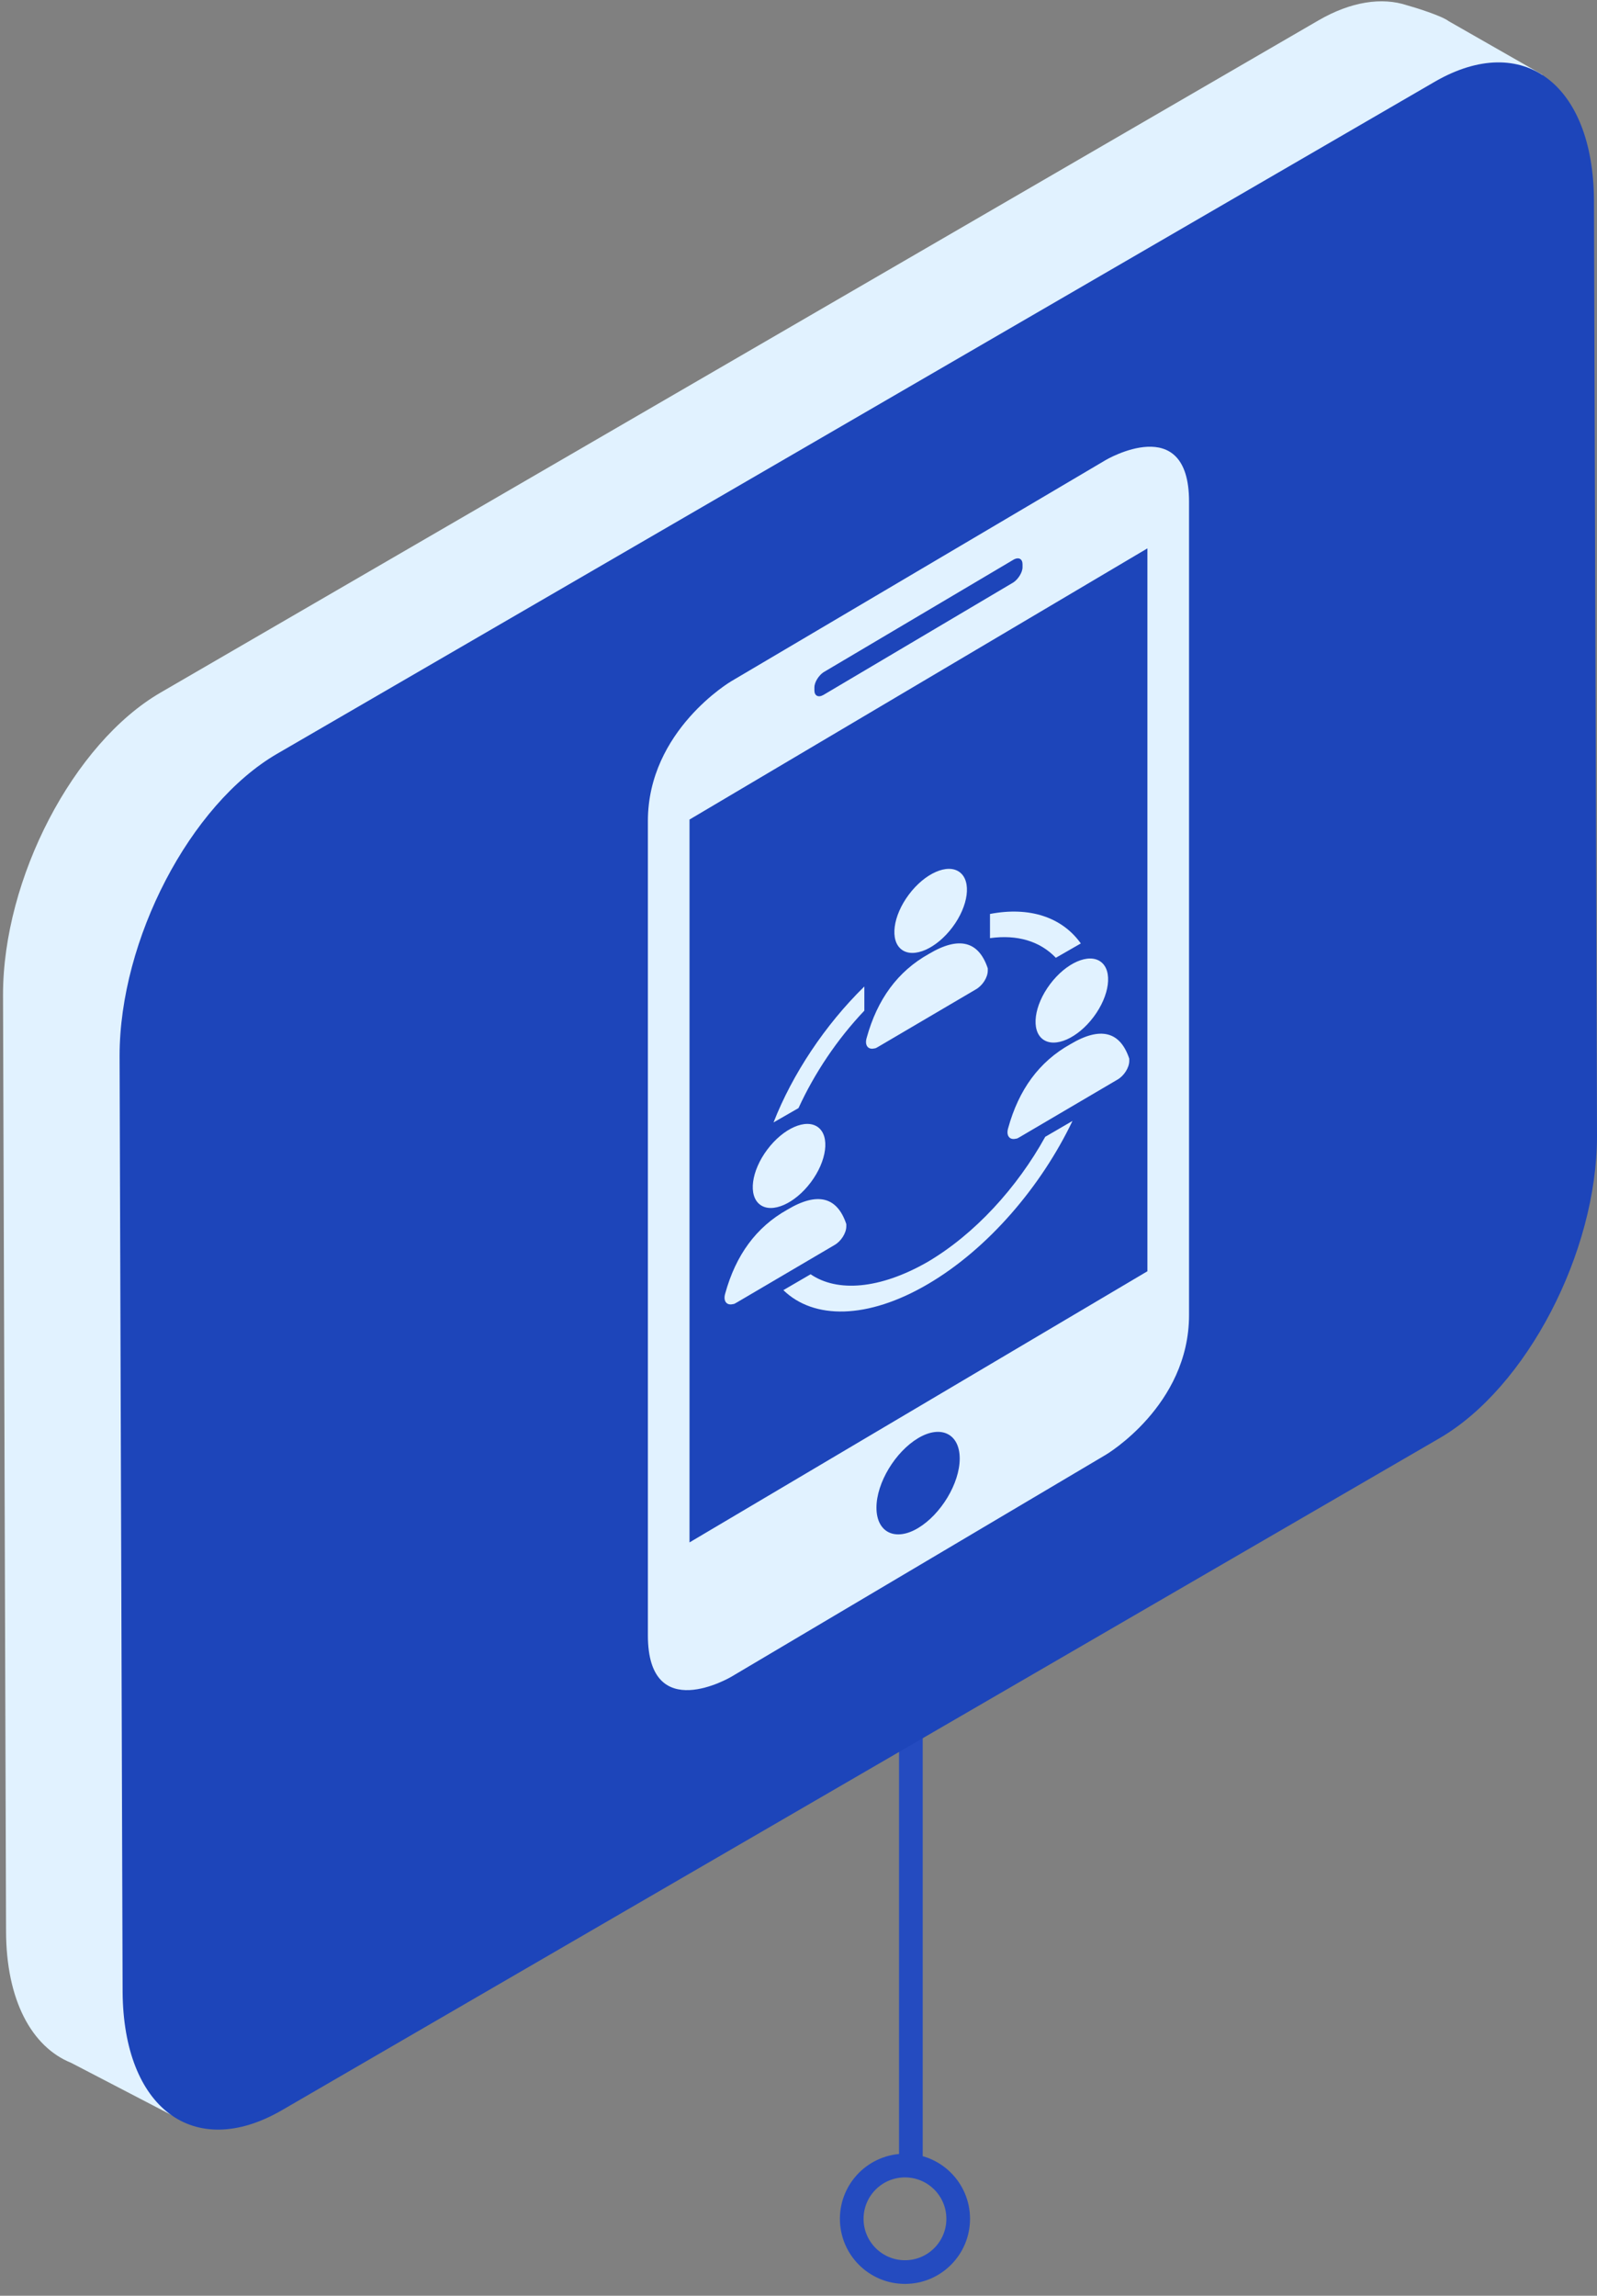 <?xml version="1.0" encoding="UTF-8"?>
<svg width="135px" height="194px" viewBox="0 0 135 194" version="1.1" xmlns="http://www.w3.org/2000/svg" xmlns:xlink="http://www.w3.org/1999/xlink">
    <rect x="0" y="0" width="135" height="194" fill="#808080" stroke="none"/>
    <!-- Generator: Sketch 52.6 (67491) - http://www.bohemiancoding.com/sketch -->
    <title>Mobile staking</title>
    <desc>Created with Sketch.</desc>
    <g id="Mobile-staking" stroke="none" stroke-width="1" fill="none" fill-rule="evenodd">
        <g id="Group-8" transform="translate(72, 120)" stroke="#244BC0" stroke-width="2">
            <path d="M5,0 L5,63.43" id="Path-3"></path>
            <circle id="Oval-2" cx="4.5" cy="67.5" r="4.5"></circle>
        </g>
        <g id="Mobile-staking]">
            <g id="add_wallet">
                <g id="_x36__39_">
                    <g id="XMLID_335_">
                        <path d="M130.393,6.319 L122.46,1.787 C121.884,1.34 119.645,0.638 118.941,0.447 C116.829,-0.255 114.206,0.128 111.455,1.723 L13.564,58.532 C6.206,62.809 0.256,74.234 0.256,84.064 L0.512,163.149 C0.512,169.021 2.687,172.979 6.014,174.319 L15.1,179.043 L22.265,168.319 L111.839,116.362 C119.197,112.085 125.147,100.66 125.147,90.83 L124.891,14.553 L130.393,6.319 Z" id="XMLID_336_" fill="#E1F2FF"></path>
                        <path d="M134.744,16.915 C134.68,7.085 128.73,2.617 121.308,6.894 L23.417,63.702 C16.059,67.979 10.109,79.404 10.109,89.234 L10.365,168.319 C10.429,178.149 16.379,182.617 23.801,178.34 L121.692,121.532 C129.05,117.255 135,105.83 135,96 L134.744,16.915 Z" id="Path" fill="#1D45BA"></path>
                    </g>
                </g>
                <path d="M93.476,122.936 C93.476,122.936 100.514,118.787 100.514,111.128 L100.514,42.383 C100.514,34.723 93.476,38.872 93.476,38.872 L61.806,57.574 C61.806,57.574 54.768,61.723 54.768,69.383 L54.768,138.191 C54.768,145.851 61.806,141.702 61.806,141.702 L93.476,122.936 Z M74.09,127.404 C74.09,125.298 75.69,122.681 77.609,121.532 C79.528,120.383 81.128,121.149 81.128,123.255 C81.128,125.362 79.528,127.979 77.609,129.128 C75.69,130.277 74.09,129.511 74.09,127.404 Z M86.438,47.936 C86.438,48.383 86.055,48.957 85.671,49.213 L69.611,58.723 C69.164,58.979 68.844,58.787 68.844,58.34 L68.844,58.085 C68.844,57.638 69.227,57.064 69.611,56.809 L85.671,47.298 C86.118,47.043 86.438,47.234 86.438,47.681 L86.438,47.936 Z M96.995,107.426 L58.287,130.34 L58.287,69.255 L96.995,46.34 L96.995,107.426 Z" id="Shape" fill="#E1F2FF" fill-rule="nonzero"></path>
            </g>
            <g id="Layer_9" transform="translate(60.782, 72.128)" fill="#E1F2FF">
                <g id="Group">
                    <path d="M6.718,21.511 L4.607,22.723 C6.206,18.638 8.957,14.489 12.284,11.234 L12.284,13.277 C9.981,15.702 8.062,18.574 6.718,21.511 Z M22.905,5.106 C26.232,4.468 28.983,5.362 30.583,7.596 L28.472,8.809 C27.128,7.404 25.209,6.83 22.905,7.149 L22.905,5.106 Z M17.595,34.532 C21.626,32.17 25.209,28.213 27.576,23.936 L29.879,22.596 C27.256,28.085 22.777,33.383 17.659,36.383 C12.54,39.383 7.998,39.383 5.438,36.894 L7.742,35.553 C9.981,37.085 13.564,36.83 17.595,34.532 Z" id="Combined-Shape_2_" fill-rule="nonzero"></path>
                    <g id="user_2_" transform="translate(24.313, 7.758)">
                        <ellipse id="Oval_9_" transform="translate(5.511, 4.665) rotate(-53.154) translate(-5.511, -4.665) " cx="5.511" cy="4.665" rx="4.089" ry="2.302"></ellipse>
                        <path d="M10.365,9.766 C10.365,10.34 9.917,11.043 9.341,11.362 L1.088,16.213 C0.96,16.277 0.896,16.34 0.768,16.34 C0.256,16.468 -0.064,16.085 0.128,15.447 C1.024,12.191 2.751,9.83 5.374,8.362 C7.934,6.83 9.597,7.277 10.365,9.574 C10.365,9.574 10.365,9.702 10.365,9.766 Z" id="Path-3_9_"></path>
                    </g>
                    <g id="user-copy_3_" transform="translate(0.394, 21.162)">
                        <ellipse id="Oval_8_" transform="translate(5.525, 5.238) rotate(-53.154) translate(-5.525, -5.238) " cx="5.525" cy="5.238" rx="4.089" ry="2.302"></ellipse>
                        <path d="M10.365,10.34 C10.365,10.915 9.917,11.617 9.341,11.936 L1.088,16.787 C0.96,16.851 0.896,16.915 0.768,16.915 C0.256,17.043 -0.064,16.66 0.128,16.021 C1.024,12.766 2.751,10.404 5.374,8.936 C7.934,7.404 9.597,7.851 10.365,10.149 C10.365,10.149 10.365,10.213 10.365,10.34 Z" id="Path-3_8_"></path>
                    </g>
                    <g id="user-copy-2_2_" transform="translate(12.353, 0)">
                        <ellipse id="Oval_7_" transform="translate(5.537, 4.846) rotate(-53.154) translate(-5.537, -4.846) " cx="5.537" cy="4.846" rx="4.089" ry="2.302"></ellipse>
                        <path d="M10.365,9.894 C10.365,10.468 9.917,11.17 9.341,11.489 L1.088,16.34 C0.96,16.404 0.896,16.468 0.768,16.468 C0.256,16.596 -0.064,16.213 0.128,15.574 C1.024,12.319 2.751,9.957 5.374,8.489 C7.934,6.957 9.597,7.404 10.365,9.702 C10.365,9.766 10.365,9.83 10.365,9.894 Z" id="Path-3_7_"></path>
                    </g>
                </g>
            </g>
        </g>
    </g>
</svg>